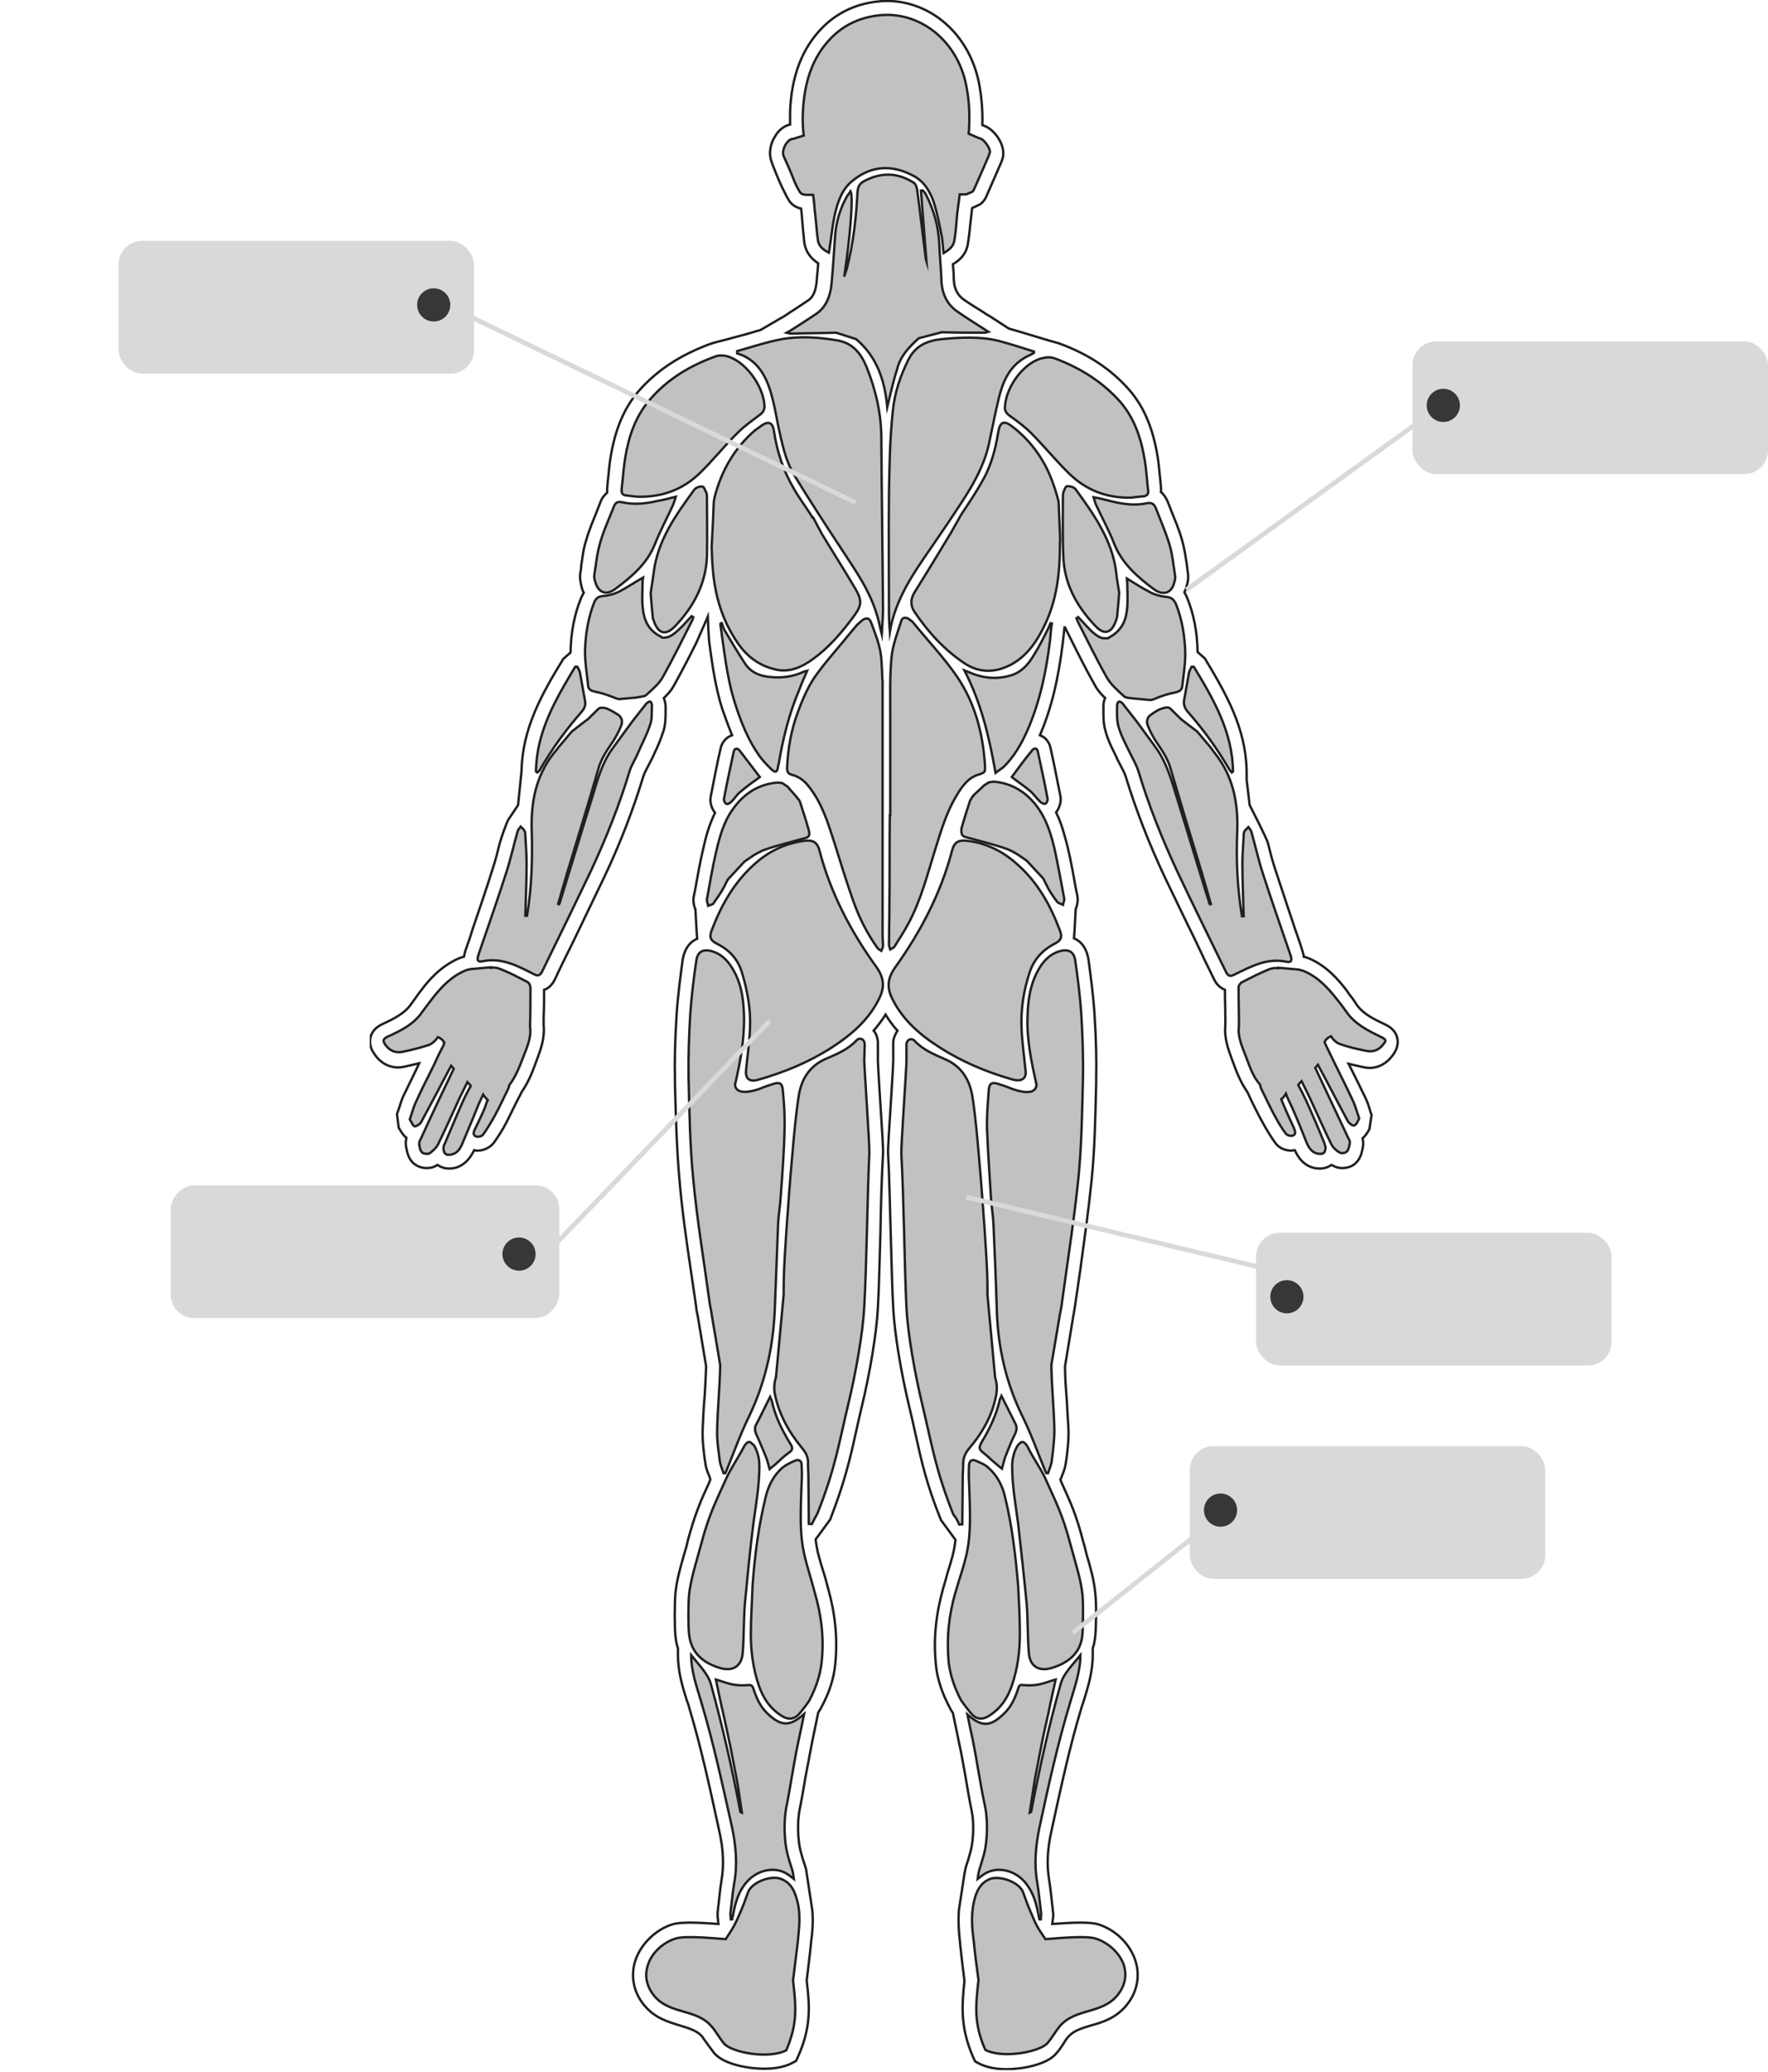 <svg width="373" height="437" viewBox="0 0 373 437" fill="none" xmlns="http://www.w3.org/2000/svg">
    <g clip-path="url(#clip0_13_197)">
        <path
            d="M212.463 436.416C210.125 436.416 208.146 436.028 206.617 435.253L205.718 434.769L205.268 433.799C202.57 427.5 202.93 423.139 203.469 417.808C203.199 415.482 202.84 412.768 202.57 410.055V409.958C202.3 407.729 202.12 405.403 202.3 402.883L203.379 395.808C203.379 395.614 203.469 395.42 203.469 395.226C203.559 394.839 203.649 394.354 203.739 393.87C203.919 393.288 204.099 392.804 204.279 392.222C204.459 391.544 204.638 390.962 204.818 390.284C205.358 388.152 205.538 384.372 204.998 381.949C204.459 379.332 204.099 377.103 203.739 374.971C203.289 372.548 202.93 370.222 202.3 367.411L201.041 361.306C200.771 360.821 200.501 360.53 200.411 360.24C198.702 357.041 197.713 354.037 197.443 351.032C196.903 345.702 197.443 340.469 198.972 335.041C199.332 333.781 199.692 332.618 199.961 331.552C200.771 329.032 201.311 327.191 201.58 324.768L198.522 320.601C195.464 313.041 194.385 308.098 193.126 302.38C192.766 300.733 192.406 299.085 191.957 297.244C190.068 289.49 188.719 281.155 188.449 275.922C188.179 271.173 188.089 265.455 187.909 259.931C187.729 254.213 187.639 248.301 187.37 243.455C187.28 242.583 187.549 238.803 188.089 230.274C188.269 227.464 188.449 224.265 188.449 223.781V220.679C188.449 220.389 188.449 220.001 188.449 219.71C188.539 218.838 188.899 218.063 189.348 217.384C188.359 216.318 187.549 215.155 186.83 213.992C186.11 215.155 185.211 216.318 184.312 217.384C184.851 217.966 185.121 218.838 185.211 219.71C185.211 220.098 185.211 220.389 185.211 220.679V223.781C185.211 224.168 185.391 227.367 185.571 230.177C186.11 238.706 186.38 242.486 186.29 243.358C186.02 248.204 185.841 254.116 185.751 259.834C185.571 265.358 185.481 271.076 185.211 275.825C184.941 281.059 183.592 289.393 181.703 297.147C181.253 298.988 180.894 300.636 180.534 302.283C179.275 308.001 178.106 312.847 175.137 320.504L172.079 324.671C172.349 327.094 172.889 328.839 173.698 331.455C174.058 332.521 174.328 333.587 174.688 334.944C176.217 340.372 176.756 345.605 176.217 350.936C175.947 353.94 174.958 357.041 173.249 360.143C173.159 360.433 172.889 360.724 172.619 361.209L171.36 367.314C170.82 370.125 170.37 372.451 169.921 374.874C169.561 377.006 169.201 379.235 168.662 381.852C168.212 384.178 168.302 387.958 168.841 390.187C169.021 390.865 169.201 391.447 169.381 392.125C169.561 392.707 169.741 393.191 169.921 393.773C170.101 394.257 170.101 394.645 170.191 395.13C170.191 395.323 170.281 395.517 170.281 395.711L171.36 402.786C171.63 405.306 171.36 407.729 171.09 409.861V409.958C170.82 412.671 170.46 415.385 170.191 417.711C170.82 423.139 171.18 427.403 168.392 433.702L167.942 434.672L167.043 435.156C165.514 435.932 163.535 436.319 161.196 436.319C158.048 436.319 152.742 435.447 150.673 433.024C150.134 432.346 149.684 431.667 149.234 431.086C148.784 430.504 148.425 429.923 148.065 429.438C146.986 428.275 145.367 427.79 143.478 427.209C140.959 426.434 138.171 425.658 135.923 422.945C133.584 420.134 132.955 416.548 134.124 413.253C135.383 409.764 138.621 406.76 142.129 405.79C142.938 405.597 144.107 405.5 145.726 405.5C147.705 405.5 149.954 405.694 151.573 405.79L151.483 405.112C151.483 405.015 151.483 404.918 151.483 404.918C151.393 404.53 151.393 403.949 151.393 403.368C151.483 402.883 151.483 402.301 151.573 401.817C151.752 400.169 151.932 398.425 152.202 396.68C152.742 393.579 152.652 390.187 151.752 386.213C149.864 377.588 147.975 368.671 145.367 360.046C145.277 359.561 145.097 359.173 144.917 358.689C144.017 355.878 143.028 352.583 143.028 349.094V347.64C142.668 346.671 142.578 345.702 142.488 344.927C142.309 342.988 142.309 338.53 142.488 336.107C142.758 333.297 143.568 330.486 144.377 327.676C144.647 326.803 144.917 325.931 145.097 324.962C146.626 319.341 147.795 316.627 149.504 312.944C149.594 312.653 149.774 312.363 149.864 312.072L149.774 311.684C149.684 311.49 149.594 311.2 149.504 311.006C149.234 310.327 148.874 309.455 148.784 308.389L148.694 307.905C148.425 305.772 148.155 303.64 148.245 301.411C148.335 299.279 148.425 297.244 148.605 295.208C148.784 292.882 148.874 290.653 148.964 288.424V288.133L147.255 277.86L147.165 277.376C146.986 276.697 146.896 275.922 146.806 275.147C146.446 272.724 146.086 270.204 145.726 267.781C144.827 261.772 143.928 255.473 143.388 249.27C142.758 242.389 142.578 235.411 142.399 228.724V227.851C142.309 223.781 142.399 219.323 142.758 213.798C143.028 209.825 143.568 205.851 144.017 202.459C144.377 200.23 145.457 198.679 147.075 198.001C146.986 197.129 146.716 191.798 146.716 191.798L146.626 191.604C146.446 191.12 146.176 190.248 146.356 189.085L146.626 187.825C147.165 184.82 147.705 181.719 148.425 178.714C148.964 176.292 149.684 173.772 150.853 171.446C150.134 170.477 149.684 169.217 149.954 167.957C150.673 164.274 151.303 160.979 152.022 157.877C152.292 156.521 153.281 155.454 154.451 155.067C153.641 153.128 153.012 151.287 152.382 149.543C150.943 144.987 150.313 140.432 149.684 135.877C149.504 134.811 149.324 130.062 149.324 130.062C149.324 130.062 147.435 134.424 146.896 135.587C145.457 138.494 143.838 141.595 142.219 144.503C141.679 145.569 140.869 146.441 140.06 147.217C140.24 147.798 140.42 148.38 140.42 148.961C140.42 149.252 140.42 149.639 140.42 150.027C140.42 151.287 140.42 152.741 139.97 154.195C139.43 155.842 138.801 157.393 138.081 158.847C137.901 159.331 137.632 159.816 137.452 160.203C137.182 160.688 136.912 161.269 136.642 161.754C136.282 162.432 135.923 163.111 135.743 163.692C133.584 170.767 130.796 178.036 127.468 185.014C125.31 189.472 123.151 194.027 120.992 198.486C119.643 201.199 118.294 203.913 117.035 206.627C116.405 207.886 115.506 208.565 114.786 208.759C114.786 210.697 114.786 212.635 114.696 214.477V216.221C114.966 218.935 114.067 221.358 113.347 223.296C113.257 223.587 113.077 223.975 112.987 224.265C112.268 226.301 111.368 228.433 110.019 230.371C109.929 230.565 109.839 230.759 109.75 230.953L109.03 232.309C108.31 233.763 107.591 235.217 106.871 236.671C105.972 238.415 105.073 239.772 104.173 241.032C103.274 242.195 101.835 242.68 100.755 242.68C100.486 242.68 100.216 242.68 100.036 242.583C98.867 245.006 97.158 246.362 94.999 246.459C94.909 246.459 94.819 246.459 94.729 246.459C93.65 246.459 92.84 246.072 92.301 245.684C92.211 245.684 92.211 245.781 92.121 245.781C91.581 246.169 90.862 246.362 90.052 246.362C89.513 246.362 88.163 246.265 87.084 245.199C86.005 244.133 85.825 242.583 85.645 241.71C85.555 241.032 85.645 240.45 85.735 239.966C84.925 239.384 84.206 237.931 84.116 237.834L83.756 235.023C83.846 234.635 84.026 234.248 84.116 233.957C84.386 233.085 84.656 232.213 85.016 231.34C86.005 229.305 86.994 227.27 87.984 225.235L88.433 224.265C87.624 224.459 85.465 224.944 85.465 224.944C85.016 225.041 84.476 225.138 84.026 225.138C82.047 225.138 80.249 224.168 79.079 222.424C78.719 221.939 77.73 220.583 78.18 218.741C78.63 216.997 80.069 216.318 80.608 216.027C83.127 214.864 85.465 213.701 86.814 211.666C87.354 210.891 87.894 210.212 88.343 209.534L88.793 208.953C90.502 206.627 93.02 203.816 96.708 202.168C97.158 201.975 97.517 201.878 97.877 201.781C97.967 201.393 98.057 201.005 98.147 200.618C98.687 199.067 99.226 197.613 99.676 196.063C101.115 191.798 102.644 187.437 103.993 183.076C104.533 181.428 104.983 179.684 105.432 177.842C105.702 176.776 106.961 173.287 107.231 172.899L109.3 169.798L110.019 162.723C110.199 153.807 114.067 146.732 118.834 138.979L120.363 137.622C120.453 133.357 121.172 129.578 122.611 126.089C122.791 125.701 122.971 125.313 123.151 125.023C122.971 124.635 122.791 124.247 122.701 123.763C122.521 122.987 122.251 121.921 122.431 120.855C122.521 120.371 122.611 119.886 122.611 119.401C122.881 117.657 123.061 115.719 123.691 113.877C124.32 111.648 125.22 109.613 126.029 107.578C126.209 106.996 126.479 106.512 126.659 105.93C127.018 104.961 127.558 104.379 128.098 103.895C128.098 103.604 128.098 103.313 128.098 103.023C128.188 102.344 128.188 101.666 128.278 101.084C128.457 99.534 128.547 97.983 128.817 96.432C129.807 90.423 131.695 86.062 134.663 82.573C138.531 78.115 143.478 74.917 149.684 72.591C150.403 72.3 152.472 71.815 152.472 71.815L154.631 71.234C155.62 70.943 156.519 70.749 157.509 70.459C158.498 70.168 159.487 69.877 160.477 69.586L164.794 67.066C164.974 66.969 165.154 66.873 165.334 66.776L166.773 65.806C168.032 65.031 169.291 64.159 170.46 63.384C171.18 62.899 171.989 62.027 172.259 59.701C172.349 58.344 172.529 56.987 172.619 55.533C171.45 54.758 169.921 53.401 169.651 50.881C169.561 49.912 169.471 49.04 169.381 48.071C169.291 47.005 169.201 45.938 169.111 44.873L169.021 44C168.122 43.806 167.133 43.322 166.503 42.353C165.873 41.383 165.424 40.317 164.974 39.445L164.884 39.251C164.164 37.701 163.535 36.15 162.905 34.502L162.815 34.212C162.186 32.661 162.366 30.626 163.445 28.881C164.254 27.427 165.424 26.555 166.683 26.264C166.683 25.392 166.683 24.52 166.683 23.648C166.953 16.088 169.201 10.176 173.518 5.815C176.487 2.811 180.264 0.969 184.581 0.388C185.391 0.291 186.2 0.194 187.01 0.194C196.454 0.194 204.459 7.269 206.527 17.445C207.067 20.256 207.337 23.163 207.247 26.361L207.427 26.458C209.675 27.137 211.744 30.141 211.654 32.37V32.855L211.564 33.242C211.474 33.533 211.384 33.921 211.204 34.309C210.215 36.538 209.225 38.864 208.236 41.093C208.056 41.577 207.607 42.547 206.707 43.128C206.167 43.419 205.628 43.612 205.268 43.806C205.178 43.806 205.088 43.903 205.088 43.903L204.908 45.551C204.818 46.326 204.728 47.102 204.638 47.877C204.548 49.04 204.369 50.3 204.189 51.463C203.829 53.789 202.21 55.049 201.041 55.727C201.131 56.793 201.221 57.859 201.221 58.925C201.311 60.961 202.03 62.318 203.469 63.287C204.728 64.159 205.988 64.934 207.247 65.71C207.786 66.097 208.416 66.485 208.956 66.776L212.823 69.296C214.172 69.683 215.521 70.071 216.781 70.459C217.5 70.652 218.31 70.943 219.029 71.137L221.278 71.815C221.278 71.815 222.717 72.203 223.346 72.397C229.552 74.626 234.499 77.921 238.367 82.379C241.335 85.868 243.224 90.23 244.213 96.238C244.483 97.789 244.573 99.34 244.753 100.89C244.843 101.569 245.022 103.507 244.932 103.798C245.472 104.186 245.922 104.864 246.372 105.833C246.551 106.415 246.821 106.899 247.001 107.481C247.811 109.516 248.71 111.551 249.34 113.78C249.879 115.622 250.149 117.463 250.419 119.305C250.509 119.789 250.509 120.274 250.599 120.758C250.779 121.824 250.599 122.89 250.329 123.666C250.239 124.15 250.059 124.538 249.879 124.926C250.059 125.216 250.239 125.604 250.419 125.992C251.858 129.481 252.578 133.261 252.667 137.525L254.196 138.882C258.873 146.635 262.831 153.71 263.011 162.626V164.468L263.64 169.798C263.64 169.798 267.238 176.776 267.508 177.842C267.958 179.684 268.407 181.428 268.947 183.076C270.386 187.437 271.825 191.798 273.264 196.063C273.804 197.613 274.344 199.067 274.793 200.618C274.883 201.005 275.063 201.393 275.063 201.781C275.423 201.878 275.783 201.975 276.232 202.168C280.01 203.816 282.438 206.723 284.147 208.953L284.597 209.631C285.137 210.309 285.676 210.988 286.126 211.763C287.565 213.895 289.903 214.961 292.332 216.124C292.872 216.415 294.311 217.094 294.76 218.838C295.21 220.583 294.221 222.036 293.861 222.521C292.602 224.265 290.893 225.235 288.914 225.235C288.464 225.235 287.925 225.138 287.475 225.041L287.025 224.944C286.216 224.75 285.406 224.556 284.507 224.362L285.047 225.428C286.036 227.367 287.025 229.402 288.015 231.437C288.464 232.309 288.734 233.182 289.004 234.054C289.094 234.442 289.184 234.732 289.364 235.12C289.364 235.12 288.914 238.028 288.914 238.124C288.644 238.609 288.195 239.481 287.475 240.063C287.565 240.547 287.655 241.129 287.565 241.71C287.385 242.68 287.205 244.133 286.126 245.199C285.137 246.265 283.697 246.362 283.158 246.362C282.438 246.362 281.719 246.169 281.089 245.781C280.999 245.781 280.999 245.684 280.909 245.684C280.37 246.072 279.56 246.459 278.481 246.459C278.391 246.459 278.301 246.459 278.211 246.459C275.962 246.362 274.254 245.006 273.174 242.583C272.904 242.583 272.725 242.68 272.455 242.68C271.375 242.68 269.936 242.292 269.037 241.032C268.138 239.772 267.238 238.318 266.339 236.671C265.529 235.217 264.81 233.763 264.09 232.309L263.461 230.953C263.371 230.759 263.281 230.565 263.191 230.371C261.842 228.433 260.942 226.301 260.223 224.265C260.133 223.975 259.953 223.587 259.863 223.296C259.143 221.358 258.244 218.935 258.514 216.221V214.574C258.514 212.635 258.424 210.697 258.424 208.759C257.704 208.468 256.805 207.886 256.175 206.627C254.826 203.913 253.477 201.102 252.218 198.389C250.059 194.027 247.901 189.472 245.742 185.014C242.414 177.939 239.626 170.767 237.467 163.692C237.287 163.111 236.928 162.432 236.568 161.754C236.298 161.269 236.028 160.688 235.758 160.203C235.578 159.719 235.309 159.234 235.129 158.847C234.409 157.393 233.69 155.939 233.24 154.195C232.79 152.741 232.79 151.287 232.79 150.027C232.79 149.639 232.79 149.349 232.79 148.961C232.79 148.38 232.88 147.798 233.15 147.217C232.341 146.441 231.531 145.569 230.991 144.503C229.283 141.498 227.754 138.494 226.314 135.587C225.775 134.52 224.606 132.194 224.606 132.098C224.606 132.098 224.336 134.617 224.246 135.393C223.256 143.534 221.727 149.639 219.389 155.067C220.468 155.454 221.368 156.424 221.637 157.78C222.357 160.979 222.987 164.274 223.706 167.86C223.976 169.023 223.526 170.38 222.807 171.349C223.976 173.675 224.606 176.195 225.235 178.618C225.955 181.622 226.494 184.723 227.034 187.728L227.304 188.988C227.484 190.054 227.214 191.023 227.034 191.508L226.944 191.701C226.944 191.701 226.674 197.129 226.584 197.904C228.203 198.582 229.283 200.133 229.642 202.362C230.092 205.754 230.632 209.728 230.901 213.701C231.261 219.226 231.351 223.684 231.261 227.754V228.627C231.081 235.411 230.991 242.389 230.272 249.173C229.642 255.376 228.743 261.578 227.933 267.684C227.574 270.107 227.214 272.627 226.854 275.05C226.764 275.825 226.584 276.6 226.494 277.279L226.404 277.763L224.696 288.133V288.424C224.696 290.653 224.875 292.882 225.055 295.208C225.145 297.244 225.325 299.376 225.415 301.411C225.505 303.64 225.235 305.772 224.965 307.905L224.875 308.389C224.785 309.358 224.426 310.327 224.156 311.006C224.066 311.2 223.976 311.49 223.886 311.684L223.706 312.072C223.796 312.363 223.976 312.653 224.066 312.944C225.775 316.724 227.034 319.341 228.473 324.962C228.743 325.834 229.013 326.803 229.193 327.676C230.002 330.389 230.812 333.2 231.081 336.107C231.351 338.433 231.261 342.988 231.081 344.927C230.991 345.702 230.902 346.671 230.542 347.64V349.094C230.542 352.583 229.552 355.781 228.653 358.689C228.473 359.173 228.383 359.561 228.203 360.046C225.595 368.574 223.706 377.588 221.817 386.213C220.918 390.187 220.828 393.579 221.368 396.68C221.637 398.425 221.817 400.169 221.997 401.817C222.087 402.301 222.087 402.883 222.177 403.368C222.267 404.046 222.177 404.627 222.087 404.918C222.087 405.015 222.087 405.112 222.087 405.112L221.997 405.79C223.616 405.694 225.865 405.5 227.843 405.5C229.462 405.5 230.542 405.597 231.441 405.79C234.949 406.76 238.187 409.667 239.446 413.253C240.615 416.548 239.986 420.134 237.647 422.945C235.399 425.658 232.61 426.531 230.092 427.209C228.203 427.79 226.584 428.275 225.505 429.438C225.145 429.826 224.695 430.407 224.336 431.086C223.886 431.764 223.436 432.443 222.897 433.024C221.008 435.447 215.611 436.416 212.463 436.416Z"
            fill="white" stroke="#231F20" stroke-width="0.5" stroke-miterlimit="10" />
        <path
            d="M131.965 104.476C133.045 104.573 134.124 104.767 134.664 104.767C139.97 104.864 144.198 103.119 147.705 99.727C150.494 97.013 152.922 93.912 155.71 91.198C157.149 89.745 158.768 88.678 160.387 87.418C161.017 86.934 161.287 86.449 161.287 85.577C161.017 81.216 157.149 76.079 153.282 75.11C152.562 74.916 151.573 74.916 150.853 75.207C145.547 77.145 140.78 79.956 137.002 84.414C134.034 87.903 132.595 92.168 131.876 96.723C131.516 98.855 131.426 100.987 131.156 103.119C131.066 103.991 131.336 104.379 131.965 104.476Z"
            fill="#C1C1C1" stroke="#231F20" stroke-width="0.5" stroke-miterlimit="10" />
        <path
            d="M167.492 37.991C167.852 38.864 168.302 39.833 168.841 40.608C169.111 40.996 169.741 41.093 170.101 41.093H171.54C171.72 42.256 171.81 43.322 171.899 44.485C172.169 46.52 172.259 48.458 172.529 50.494C172.709 51.947 173.608 52.626 174.868 53.304C174.958 52.82 175.047 52.432 175.047 52.141C175.407 50.009 175.587 47.78 176.037 45.648C176.666 42.74 177.566 39.93 179.904 38.088C183.862 34.89 188.179 34.696 192.586 37.022C194.925 38.185 196.184 40.317 196.993 42.643C197.713 44.873 198.163 47.199 198.612 49.525C198.882 50.688 198.882 51.947 199.062 53.401C200.141 52.723 201.041 52.141 201.311 50.881C201.67 48.943 201.76 47.005 201.94 45.066C202.12 43.709 202.3 42.353 202.48 40.996H203.829C204.279 40.802 204.818 40.608 205.178 40.414C205.358 40.317 205.448 39.93 205.628 39.639C206.617 37.41 207.606 35.181 208.596 32.855C208.686 32.564 208.776 32.273 208.866 32.079C208.866 31.11 207.427 29.172 206.617 29.172L204.369 28.203C204.638 24.811 204.548 21.419 203.829 17.93C201.94 8.432 193.755 2.035 184.941 3.295C181.343 3.78 178.105 5.234 175.407 7.947C171.18 12.211 169.651 17.736 169.381 23.745C169.291 25.392 169.381 26.943 169.561 28.59L167.402 29.269C166.053 29.269 164.794 31.692 165.334 32.952C166.143 34.696 166.863 36.344 167.492 37.991Z"
            fill="#C1C1C1" stroke="#231F20" stroke-width="0.5" stroke-miterlimit="10" />
        <path
            d="M212.014 85.771C211.924 86.547 212.283 87.128 212.913 87.613C214.532 88.776 216.151 89.939 217.59 91.392C220.288 94.106 222.807 97.207 225.595 99.921C229.103 103.313 233.33 105.058 238.636 104.961C239.176 104.864 240.255 104.767 241.335 104.67C241.964 104.573 242.324 104.186 242.234 103.507C241.964 101.375 241.874 99.146 241.515 97.111C240.795 92.555 239.356 88.291 236.388 84.802C232.52 80.441 227.754 77.533 222.537 75.595C221.817 75.304 220.918 75.304 220.108 75.498C216.151 76.273 212.283 81.41 212.014 85.771Z"
            fill="#C1C1C1" stroke="#231F20" stroke-width="0.5" stroke-miterlimit="10" />
        <path
            d="M166.322 166.115C166.233 165.921 166.053 165.824 165.873 165.727C165.603 165.534 165.423 165.437 165.153 165.243C164.883 165.049 164.614 165.146 164.074 165.049C160.206 165.34 156.968 167.278 154.54 170.767C152.741 173.287 151.842 176.388 151.122 179.49C150.313 182.882 149.773 186.274 149.144 189.666C149.054 190.054 149.323 190.538 149.413 191.023C149.863 190.829 150.403 190.829 150.583 190.441C151.392 189.278 152.292 188.018 152.921 186.758C153.101 186.274 153.371 185.886 153.551 185.498L157.058 181.719L159.037 180.362C159.757 179.974 160.386 179.587 161.106 179.296C163.804 178.327 166.682 177.648 169.47 176.873C170.64 176.582 170.91 176.388 170.64 175.128C170.1 173.19 169.47 171.252 168.841 169.313C168.661 168.732 168.391 168.441 168.121 168.247V168.15L166.322 166.115Z"
            fill="#C1C1C1" stroke="#231F20" stroke-width="0.5" stroke-miterlimit="10" />
        <path
            d="M198.703 71.525C195.825 71.816 193.216 72.785 191.687 75.789C189.978 79.181 188.719 82.864 188.359 86.741C187.73 92.556 187.64 98.371 187.55 104.186C187.46 112.521 187.55 120.952 187.55 129.287C187.55 130.644 187.64 132.001 187.73 133.261C188.899 126.38 192.677 120.952 196.364 115.622C198.703 112.23 200.951 108.935 203.2 105.446C205.538 101.86 207.607 98.08 208.596 93.816C209.316 90.52 209.945 87.128 210.755 83.833C211.564 80.538 212.914 77.534 215.792 75.692C216.511 75.208 217.321 74.917 218.13 74.432C218.13 74.335 218.13 74.239 218.13 74.142C215.702 73.366 213.273 72.591 210.755 71.912C206.887 70.943 202.84 71.137 198.703 71.525Z"
            fill="#C1C1C1" stroke="#231F20" stroke-width="0.5" stroke-miterlimit="10" />
        <path
            d="M234.499 105.736C233.329 105.446 232.25 105.155 230.721 104.864C230.991 105.736 231.081 106.221 231.351 106.705C232.61 109.419 234.049 112.036 235.128 114.846C236.747 118.82 239.895 121.631 243.403 124.247C245.382 125.701 247.18 125.12 247.72 122.891C247.9 122.406 247.99 121.824 247.9 121.34C247.54 119.111 247.36 116.979 246.731 114.846C245.921 112.23 244.842 109.71 243.853 107.19C243.583 106.512 243.133 105.93 242.054 106.124C239.445 106.705 236.927 106.318 234.499 105.736Z"
            fill="#C1C1C1" stroke="#231F20" stroke-width="0.5" stroke-miterlimit="10" />
        <path
            d="M156.969 214.38C156.879 210.794 156.429 207.208 154.361 204.01C153.461 202.556 152.202 201.296 150.493 200.715C148.425 200.036 147.165 200.618 146.896 202.653C146.356 206.336 145.906 210.019 145.636 213.701C145.367 218.257 145.187 222.909 145.277 227.561C145.457 234.635 145.546 241.71 146.266 248.785C147.076 257.411 148.515 265.94 149.684 274.565C149.774 275.437 150.044 276.31 150.134 277.182L151.932 287.843C151.932 288.037 151.932 288.23 151.932 288.424C151.842 292.786 151.393 297.147 151.303 301.508C151.213 303.64 151.573 305.869 151.842 308.001C151.932 308.971 152.382 309.843 152.652 310.715C152.742 310.715 152.922 310.715 153.012 310.715C153.102 310.521 153.192 310.327 153.281 310.134C154.811 306.354 156.16 302.574 157.958 298.891C161.376 291.816 163.085 284.354 163.445 276.503C163.715 270.301 163.895 264.195 164.164 257.992C164.254 256.151 164.614 254.213 164.704 252.371C165.064 247.622 165.424 242.873 165.514 238.124C165.604 235.411 165.424 232.697 165.154 229.983C165.064 228.53 164.524 228.142 163.085 228.627C162.186 228.917 161.286 229.208 160.387 229.596C158.858 230.177 155.17 231.146 155.08 228.724C156.16 224.072 157.059 219.323 156.969 214.38Z"
            fill="#C1C1C1" stroke="#231F20" stroke-width="0.5" stroke-miterlimit="10" />
        <path
            d="M158.049 304.125C157.689 304.125 157.239 304.61 156.97 305.094C155.89 307.226 154.271 309.552 153.282 311.684C150.943 316.918 149.594 319.341 147.885 325.834C146.896 329.517 145.727 333.006 145.367 336.398C145.187 338.53 145.187 342.892 145.367 344.539C145.727 348.61 148.335 350.742 151.933 351.808C154.631 352.583 156.52 351.42 156.7 348.513C156.97 345.121 156.88 341.632 157.149 338.24C157.689 332.618 158.229 326.9 158.948 321.279C159.488 317.306 160.208 313.332 160.208 309.165C160.208 307.614 159.848 306.257 159.128 304.9C158.858 304.706 158.409 304.125 158.049 304.125Z"
            fill="#C1C1C1" stroke="#231F20" stroke-width="0.5" stroke-miterlimit="10" />
        <path
            d="M149.145 104.961C149.145 104.67 149.145 104.282 149.055 103.992C148.785 103.507 148.515 102.635 148.245 102.635C147.616 102.538 146.806 102.829 146.446 103.313C142.579 108.644 138.711 113.974 137.902 120.855C137.722 122.115 137.542 123.278 137.272 125.119C137.362 126.476 137.542 128.318 137.722 130.256C137.722 130.45 137.812 130.644 137.902 130.838C138.801 133.648 140.42 134.23 142.489 132.001C146.356 127.93 148.875 123.181 149.145 117.463C149.235 113.199 149.145 109.031 149.145 104.961Z"
            fill="#C1C1C1" stroke="#231F20" stroke-width="0.5" stroke-miterlimit="10" />
        <path
            d="M162.366 309.843C162.816 309.456 163.176 309.165 163.445 308.971C164.345 308.196 165.244 307.226 166.234 306.548C167.223 305.87 167.403 305.482 166.683 304.416C164.974 301.605 163.535 298.698 162.816 295.403C162.816 295.209 162.636 295.112 162.456 294.627C161.377 296.759 160.477 298.698 159.488 300.539C159.128 301.314 159.308 301.993 159.668 302.768C160.387 304.319 161.017 305.87 161.647 307.42C161.916 308.099 162.096 308.874 162.366 309.843Z"
            fill="#C1C1C1" stroke="#231F20" stroke-width="0.5" stroke-miterlimit="10" />
        <path
            d="M250.509 150.028C253.837 153.807 256.805 157.878 259.323 162.239C259.503 162.53 259.683 162.724 259.863 162.917C259.953 162.821 260.043 162.821 260.133 162.724C260.043 154.389 255.996 147.411 251.858 140.627C251.678 140.627 251.588 140.627 251.409 140.627C251.229 141.014 250.959 141.402 250.869 141.79C250.509 143.825 250.149 145.86 249.79 147.798C249.7 148.671 249.97 149.349 250.509 150.028Z"
            fill="#C1C1C1" stroke="#231F20" stroke-width="0.5" stroke-miterlimit="10" />
        <path
            d="M216.6 338.24C216.87 341.632 216.78 345.121 217.05 348.513C217.23 351.42 219.118 352.583 221.817 351.808C225.414 350.742 228.113 348.61 228.382 344.539C228.472 342.892 228.562 338.53 228.382 336.398C228.023 333.006 226.853 329.517 225.864 325.834C224.155 319.341 222.806 316.918 220.468 311.684C219.478 309.552 217.769 307.226 216.78 305.094C216.6 304.706 216.06 304.125 215.701 304.125C215.341 304.125 214.891 304.61 214.621 304.997C213.902 306.257 213.542 307.711 213.542 309.262C213.542 313.332 214.262 317.306 214.801 321.376C215.431 326.997 216.06 332.618 216.6 338.24Z"
            fill="#C1C1C1" stroke="#231F20" stroke-width="0.5" stroke-miterlimit="10" />
        <path
            d="M217.591 158.459C216.152 160.204 214.802 162.045 213.453 163.886C214.802 164.953 216.152 165.825 217.411 166.891C218.13 167.569 218.76 168.442 219.479 169.12C219.749 169.411 220.289 169.605 220.559 169.508C220.829 169.411 221.098 168.732 221.008 168.442C220.379 165.049 219.659 161.754 218.94 158.459C218.76 157.684 218.13 157.684 217.591 158.459Z"
            fill="#C1C1C1" stroke="#231F20" stroke-width="0.5" stroke-miterlimit="10" />
        <path
            d="M221.908 131.516C221.818 131.516 221.728 131.419 221.638 131.419C221.458 131.807 221.368 132.098 221.188 132.485C220.199 134.424 219.21 136.459 218.04 138.3C216.871 140.239 215.342 141.886 213.184 142.468C210.215 143.34 207.337 143.049 204.459 141.789C204.189 141.692 203.92 141.595 203.47 141.402C206.978 148.186 208.686 155.358 210.036 163.014C210.755 162.432 211.295 162.142 211.744 161.754C213.903 159.622 215.432 157.005 216.691 154.195C219.39 148.089 220.739 141.595 221.548 134.908C221.638 133.842 221.728 132.679 221.908 131.516Z"
            fill="#C1C1C1" stroke="#231F20" stroke-width="0.5" stroke-miterlimit="10" />
        <path
            d="M246.101 125.895C245.022 125.798 243.853 125.507 242.863 125.022C241.154 124.15 239.625 123.181 237.736 122.018C237.736 122.502 237.826 122.696 237.826 122.987C237.826 124.925 238.006 126.864 237.736 128.802C237.467 131.128 236.477 133.163 233.869 134.52L233.779 134.617C233.599 134.617 233.329 134.617 232.79 134.617C231.71 134.52 230.361 133.26 229.552 132.388C229.372 132.194 229.192 132 229.012 131.806C228.472 131.225 227.933 130.643 227.483 130.159C227.393 130.256 227.303 130.256 227.123 130.353C227.213 130.547 227.213 130.74 227.303 130.934C229.372 135.005 231.351 139.075 233.599 143.049C234.409 144.406 235.848 145.666 237.107 146.829C237.467 147.216 238.456 147.216 239.086 147.313L242.323 147.604C242.683 147.701 243.133 147.604 243.583 147.41C244.932 146.829 246.371 146.344 247.9 146.053C248.889 145.859 249.339 145.472 249.429 144.696C249.699 142.37 250.059 140.141 250.059 137.815C249.969 134.229 249.429 130.74 248.08 127.348C247.63 126.476 247.18 125.991 246.101 125.895Z"
            fill="#C1C1C1" stroke="#231F20" stroke-width="0.5" stroke-miterlimit="10" />
        <path
            d="M213.363 229.596C212.464 229.208 211.565 228.917 210.665 228.627C209.226 228.142 208.686 228.53 208.596 229.983C208.417 232.697 208.147 235.411 208.237 238.124C208.417 242.873 208.776 247.622 209.046 252.371C209.136 254.213 209.496 256.151 209.586 257.992C209.856 264.098 210.125 270.301 210.305 276.503C210.575 284.354 212.284 291.816 215.792 298.891C217.591 302.574 218.94 306.354 220.469 310.134C220.559 310.327 220.649 310.521 220.739 310.715C220.829 310.715 221.008 310.715 221.098 310.715C221.368 309.843 221.818 308.971 221.908 308.001C222.178 305.869 222.448 303.64 222.448 301.508C222.358 297.147 221.908 292.786 221.818 288.424C221.818 288.23 221.818 288.037 221.818 287.843L223.617 277.182C223.797 276.31 223.977 275.437 224.066 274.565C225.236 266.036 226.585 257.411 227.484 248.785C228.204 241.71 228.294 234.635 228.474 227.561C228.564 222.909 228.384 218.353 228.114 213.701C227.844 210.019 227.394 206.336 226.855 202.653C226.585 200.618 225.326 200.036 223.257 200.715C221.548 201.296 220.289 202.556 219.39 204.01C217.411 207.208 216.871 210.697 216.781 214.38C216.601 219.226 217.591 223.975 218.67 228.724C218.58 231.243 214.892 230.177 213.363 229.596Z"
            fill="#C1C1C1" stroke="#231F20" stroke-width="0.5" stroke-miterlimit="10" />
        <path
            d="M187.639 191.023C187.639 193.737 187.549 196.547 187.549 199.261C187.549 199.552 187.729 199.939 187.819 200.23C188.088 200.036 188.538 199.939 188.718 199.649C189.707 198.001 190.787 196.45 191.686 194.706C194.384 189.666 195.733 184.142 197.442 178.715C198.612 174.935 199.781 171.155 201.76 167.86C202.929 165.922 204.188 164.08 206.347 163.402C207.876 162.917 207.876 162.917 207.786 161.173C207.336 154.485 205.627 148.186 201.939 142.759C199.151 138.688 195.733 135.102 192.586 131.225C192.316 130.935 191.956 130.741 191.596 130.45C190.967 130.159 190.337 130.256 190.157 130.935C189.348 133.455 188.358 135.974 188.088 138.591C187.729 142.371 187.819 146.248 187.819 150.124C187.819 157.393 187.819 164.662 187.819 171.93H187.729C187.639 178.424 187.729 184.723 187.639 191.023Z"
            fill="#C1C1C1" stroke="#231F20" stroke-width="0.5" stroke-miterlimit="10" />
        <path
            d="M154.271 169.119C154.991 168.441 155.53 167.472 156.34 166.89C157.599 165.824 158.948 164.855 160.297 163.886C158.948 162.141 157.599 160.3 156.16 158.459C155.62 157.683 154.991 157.78 154.811 158.459C154.091 161.754 153.372 165.146 152.742 168.441C152.652 168.732 152.922 169.41 153.192 169.507C153.462 169.701 154.001 169.41 154.271 169.119Z"
            fill="#C1C1C1" stroke="#231F20" stroke-width="0.5" stroke-miterlimit="10" />
        <path
            d="M235.489 130.741C235.578 130.547 235.578 130.353 235.668 130.159C235.848 128.221 236.028 126.379 236.118 125.023C235.848 123.181 235.578 121.921 235.489 120.758C234.679 113.974 230.812 108.547 226.944 103.216C226.584 102.732 225.775 102.538 225.145 102.538C224.785 102.538 224.516 103.41 224.336 103.895C224.246 104.186 224.246 104.476 224.246 104.864C224.246 109.031 224.156 113.199 224.336 117.366C224.516 123.084 227.124 127.833 230.991 131.904C232.97 134.133 234.589 133.551 235.489 130.741Z"
            fill="#C1C1C1" stroke="#231F20" stroke-width="0.5" stroke-miterlimit="10" />
        <path
            d="M207.517 306.451C208.506 307.227 209.316 308.099 210.305 308.874C210.575 309.165 210.935 309.359 211.385 309.746C211.654 308.777 211.834 308.002 212.104 307.226C212.734 305.676 213.273 304.125 214.083 302.575C214.443 301.799 214.622 301.121 214.263 300.345C213.273 298.407 212.374 296.566 211.295 294.433C211.115 294.918 210.935 295.015 210.935 295.209C210.215 298.407 208.776 301.411 207.067 304.222C206.438 305.385 206.618 305.773 207.517 306.451Z"
            fill="#C1C1C1" stroke="#231F20" stroke-width="0.5" stroke-miterlimit="10" />
        <path
            d="M204.189 176.679C206.977 177.455 209.855 178.133 212.553 179.102C213.273 179.393 213.992 179.781 214.622 180.168L216.601 181.525L220.108 185.305C220.288 185.693 220.558 186.177 220.738 186.565C221.368 187.922 222.177 189.085 223.077 190.248C223.346 190.538 223.886 190.635 224.246 190.829C224.336 190.345 224.606 189.957 224.516 189.472C223.886 186.08 223.256 182.688 222.537 179.296C221.817 176.195 220.918 173.19 219.119 170.573C216.691 167.084 213.453 165.146 209.585 164.855C209.136 164.952 208.776 164.952 208.506 165.049C208.326 165.243 208.056 165.34 207.786 165.534C207.607 165.631 207.427 165.825 207.337 165.921L205.358 167.763V167.86C205.088 168.054 204.908 168.441 204.638 168.926C204.009 170.864 203.379 172.803 202.84 174.741C202.75 176.195 203.019 176.388 204.189 176.679Z"
            fill="#C1C1C1" stroke="#231F20" stroke-width="0.5" stroke-miterlimit="10" />
        <path
            d="M223.526 110.291L223.346 106.027C223.346 105.736 223.256 105.445 223.166 105.155C222.897 104.186 222.627 103.216 222.267 102.247C220.558 97.207 217.59 93.04 213.543 89.939C211.744 88.582 210.934 88.97 210.575 91.296C210.035 94.688 209.136 97.983 207.517 100.987C206.077 103.604 204.459 106.027 202.84 108.45L200.591 112.423C198.073 116.591 195.554 120.758 192.946 124.926C192.047 126.379 192.047 127.833 193.036 129.19C195.914 133.454 199.332 137.137 203.559 139.948C206.707 141.983 209.945 141.886 213.183 140.239C216.691 138.397 218.849 135.199 220.558 131.516C222.897 126.476 223.616 121.146 223.616 114.749C223.706 113.78 223.616 112.036 223.526 110.291Z"
            fill="#C1C1C1" stroke="#231F20" stroke-width="0.5" stroke-miterlimit="10" />
        <path
            d="M202.391 321.57C202.57 321.57 202.84 321.473 203.02 321.473L203.11 311.587C203.11 310.618 203.2 309.746 203.2 308.777C203.2 307.42 203.65 306.451 204.549 305.385C207.427 301.993 209.496 298.213 210.216 293.948C210.395 292.785 210.305 291.622 209.946 290.556L208.327 273.111C208.327 272.724 208.327 272.336 208.327 271.948C208.327 267.587 207.967 263.226 207.697 258.865C207.337 253.922 206.978 248.882 206.528 243.939C206.168 239.772 205.808 235.605 205.179 231.437C204.639 227.851 202.93 224.847 199.153 223.296C196.904 222.327 194.656 221.358 192.947 219.516C192.317 218.838 191.328 219.226 191.238 220.195C191.238 220.389 191.238 220.486 191.238 220.679V223.878C191.238 225.234 190.068 242.001 190.158 243.358C190.698 253.05 190.788 266.23 191.238 275.825C191.508 281.155 192.947 289.49 194.656 296.565C196.634 304.803 197.354 309.94 201.131 319.438C201.671 320.019 202.031 320.794 202.391 321.57Z"
            fill="#C1C1C1" stroke="#231F20" stroke-width="0.5" stroke-miterlimit="10" />
        <path
            d="M193.845 71.331L198.702 70.071C201.76 70.168 204.728 70.168 207.786 70.168C207.966 70.168 208.056 70.071 208.506 69.974C208.056 69.683 207.786 69.489 207.607 69.392C205.808 68.229 203.919 67.066 202.12 65.806C199.782 64.256 198.702 61.93 198.612 59.022C198.522 56.502 198.253 53.983 198.163 51.463C197.983 47.683 196.993 44.194 195.284 40.899C195.105 40.608 194.925 40.414 194.655 40.123C194.565 40.123 194.385 40.221 194.295 40.221C194.655 45.163 195.105 50.203 195.464 55.146C195.374 54.855 195.284 54.564 195.284 54.273C194.655 49.525 194.115 44.679 193.486 39.93C193.396 39.445 193.126 38.67 192.676 38.476C189.258 36.344 185.841 36.344 182.333 38.185C181.253 38.767 180.984 39.445 180.894 40.705C180.624 46.132 179.994 51.463 178.645 56.696C178.465 57.278 178.285 57.762 178.106 58.344C179.275 50.688 180.084 41.577 179.455 40.317C179.185 40.705 178.915 41.093 178.645 41.48C177.296 43.903 176.487 46.52 176.217 49.331C175.947 52.916 175.767 56.502 175.407 60.088C175.137 62.511 174.328 64.644 172.349 66.097C170.64 67.26 168.841 68.423 167.133 69.489C166.863 69.683 166.503 69.877 165.963 70.168C166.413 70.265 166.593 70.362 166.773 70.362C170.011 70.265 173.159 70.265 176.397 70.168L180.624 71.525C184.941 75.207 186.65 80.053 187.19 85.868C187.909 82.961 188.449 80.344 189.258 77.921C189.888 75.207 191.687 73.269 193.845 71.331Z"
            fill="#C1C1C1" stroke="#231F20" stroke-width="0.5" stroke-miterlimit="10" />
        <path
            d="M198.342 220.97C203.019 223.974 208.146 226.107 213.542 227.657C215.611 228.239 216.69 227.463 216.33 225.525C216.061 222.618 215.611 219.71 215.521 216.803C215.341 212.829 215.971 208.855 217.23 205.076C218.039 202.556 219.748 200.521 222.267 199.164C223.886 198.388 224.155 197.71 223.616 196.256C221.637 191.023 219.029 186.177 214.622 182.3C211.743 179.683 208.236 177.842 204.188 177.357C202.21 177.067 201.31 177.648 200.86 179.393C198.522 188.309 194.295 196.45 188.808 204.106C187.189 206.432 187.099 208.371 188.269 210.697C190.427 215.058 194.025 218.256 198.342 220.97Z"
            fill="#C1C1C1" stroke="#231F20" stroke-width="0.5" stroke-miterlimit="10" />
        <path
            d="M186.2 143.631C186.11 143.631 186.11 139.463 185.751 137.525C185.391 135.49 184.581 133.454 183.862 131.516C183.502 130.353 182.872 130.159 181.883 130.838C181.523 131.128 181.164 131.516 180.804 131.807C179.455 133.357 178.195 135.005 176.846 136.556C175.407 138.3 173.968 139.948 172.619 141.789C170.73 144.212 169.471 147.12 168.392 150.027C166.953 153.807 166.233 157.78 166.053 161.948C166.053 162.82 166.323 163.208 167.043 163.402C168.572 163.789 169.741 164.662 170.73 166.018C173.429 169.41 174.688 173.578 176.037 177.745C177.296 181.816 178.555 185.886 179.994 189.957C181.253 193.543 182.962 196.935 185.121 199.939C185.301 200.23 185.661 200.327 185.93 200.521C186.02 200.23 186.29 199.842 186.29 199.552C186.29 198.776 186.2 198.001 186.2 197.226C186.2 179.296 186.2 161.463 186.2 143.631Z"
            fill="#C1C1C1" stroke="#231F20" stroke-width="0.5" stroke-miterlimit="10" />
        <path
            d="M182.873 77.533C181.704 74.626 179.995 72.397 176.757 71.815C172.799 71.137 168.842 70.846 164.974 71.525C161.826 72.106 158.678 73.172 155.53 74.044C155.53 74.238 155.53 74.335 155.53 74.529C160.207 75.983 162.006 79.956 163.086 84.511C163.535 86.256 163.805 88 164.165 89.745C164.974 93.428 165.694 97.207 167.673 100.406C170.821 105.542 174.148 110.679 177.476 115.719C180.444 120.274 183.592 124.635 185.121 130.062C185.481 131.225 185.661 132.388 186.021 133.745C186.111 131.904 186.291 130.256 186.291 128.705C186.201 116.591 186.021 104.573 185.931 92.459C185.931 87.225 184.762 82.282 182.873 77.533Z"
            fill="#C1C1C1" stroke="#231F20" stroke-width="0.5" stroke-miterlimit="10" />
        <path
            d="M230.901 408.795C228.563 408.213 222.087 408.892 220.558 408.989C218.849 406.469 218.759 406.372 217.32 402.98C216.781 401.72 216.331 400.46 215.881 399.2C215.162 396.971 210.934 395.517 208.866 396.293C206.707 397.165 205.898 399.103 205.448 401.235C204.818 404.046 205.088 406.857 205.448 409.57C205.718 412.284 206.077 414.998 206.437 417.614C205.808 423.139 205.448 426.821 207.876 432.346C211.654 434.284 219.479 432.733 221.008 430.892C221.997 429.729 222.717 428.372 223.706 427.209C227.034 423.526 232.52 424.786 235.758 420.813C237.557 418.583 237.737 416.257 237.018 414.222C236.028 411.605 233.42 409.473 230.901 408.795Z"
            fill="#C1C1C1" stroke="#231F20" stroke-width="0.5" stroke-miterlimit="10" />
        <path
            d="M271.465 202.847C272.455 203.041 272.635 202.556 272.275 201.49C270.296 195.675 268.227 189.86 266.339 183.948C265.439 181.137 264.81 178.23 264 175.419C263.91 175.032 263.64 174.838 263.371 174.45C263.101 174.741 262.741 175.032 262.561 175.322C262.381 175.613 262.381 176.001 262.381 176.292C262.291 178.23 262.111 180.168 262.111 182.107C262.111 185.789 262.291 189.472 262.381 193.252C262.291 193.252 262.111 193.252 262.021 193.252C261.032 187.243 260.762 181.234 261.032 175.225C261.212 169.217 260.133 163.789 256.445 159.04C256.175 158.75 255.995 158.459 255.726 158.071C255.636 157.877 255.456 157.78 255.366 157.587L252.578 154.291C251.318 153.322 250.239 152.547 249.16 151.675L247.001 149.543C246.911 149.446 246.821 149.349 246.731 149.349C246.461 149.155 246.012 149.155 245.472 149.349C244.573 149.543 243.673 150.124 242.864 150.706C241.964 151.287 241.784 152.256 242.234 153.225C242.684 154.291 243.224 155.358 243.853 156.327C245.022 158.071 246.282 159.816 246.911 161.948C249.07 169.314 251.318 176.776 253.567 184.142C254.196 186.274 254.826 188.503 255.456 190.635C255.366 190.635 255.366 190.635 255.276 190.732C255.186 190.635 255.096 190.538 255.096 190.344C252.757 182.882 250.509 175.322 248.17 167.86C247.091 164.371 246.102 160.785 243.853 157.684C242.504 155.842 241.155 154.001 239.806 152.159C238.816 150.899 237.827 149.639 236.838 148.38C236.658 148.186 236.298 147.895 236.028 147.992C235.848 148.089 235.668 148.476 235.668 148.767C235.668 150.221 235.578 151.772 235.938 153.128C236.478 155.067 237.467 156.908 238.367 158.75C238.996 160.01 239.716 161.269 240.166 162.626C242.324 169.798 245.112 176.776 248.26 183.56C251.678 190.829 255.186 197.904 258.694 205.076C259.143 205.948 259.683 205.948 260.402 205.56C264 203.816 267.328 201.975 271.465 202.847Z"
            fill="#C1C1C1" stroke="#231F20" stroke-width="0.5" stroke-miterlimit="10" />
        <path
            d="M291.433 218.741C288.645 217.384 285.857 216.027 284.058 213.411C283.428 212.538 282.799 211.666 282.079 210.794C280.19 208.371 278.122 206.142 275.244 204.882C274.794 204.688 274.344 204.591 273.984 204.494L269.667 204.107C269.667 204.107 269.667 204.107 269.667 204.204C268.948 204.107 268.318 204.204 267.598 204.494C265.71 205.27 263.821 206.239 261.932 207.208C261.662 207.402 261.302 207.886 261.302 208.274C261.302 210.988 261.392 213.604 261.392 216.318C261.033 218.644 262.112 220.873 262.921 223.005C263.731 225.234 264.45 227.173 265.8 228.723C265.89 229.014 265.979 229.208 265.979 229.402C266.879 231.243 267.778 233.182 268.768 235.023C269.487 236.38 270.297 237.834 271.286 239.094C271.556 239.481 272.365 239.675 272.815 239.481C273.535 239.191 273.175 238.512 272.995 237.931C272.185 236.186 271.376 234.442 270.656 232.697C270.567 232.406 270.387 232.116 270.297 231.825C270.656 231.631 270.926 231.243 271.286 230.662C271.646 231.631 272.096 232.503 272.545 233.472C273.625 235.895 274.614 238.318 275.603 240.838C276.143 242.195 276.862 243.261 278.391 243.358C279.291 243.455 279.651 242.97 279.651 241.904C279.561 241.71 279.471 241.323 279.381 241.032C278.212 238.124 276.952 235.217 275.693 232.406C275.154 231.243 274.524 229.983 273.894 228.82C274.074 228.53 274.344 228.336 274.614 228.045C275.154 229.111 275.693 230.274 276.233 231.34C277.762 234.635 279.201 237.931 280.82 241.226C281.18 242.001 281.899 242.68 282.619 243.067C282.979 243.358 283.878 243.164 284.148 242.873C284.508 242.486 284.687 241.71 284.777 241.032C284.867 240.741 284.597 240.354 284.418 239.966C282.079 235.023 279.831 230.177 277.492 225.234C277.672 225.041 277.852 224.75 278.032 224.556C280.19 228.53 282.259 232.6 284.418 236.574C284.687 236.961 285.407 237.543 285.767 237.349C286.216 237.155 286.486 236.38 286.756 235.895C286.306 234.635 286.037 233.569 285.587 232.503C284.328 229.79 282.979 227.076 281.629 224.362C280.91 222.908 280.28 221.552 279.561 220.098C279.561 220.001 279.471 219.904 279.471 219.71C279.92 218.838 280.82 218.547 280.82 218.547C281.18 219.226 281.989 220.001 282.709 220.195C284.508 220.873 286.396 221.261 288.285 221.649C289.724 221.939 290.983 221.455 291.883 220.195C292.512 219.516 292.422 219.226 291.433 218.741Z"
            fill="#C1C1C1" stroke="#231F20" stroke-width="0.5" stroke-miterlimit="10" />
        <path
            d="M172.889 179.393C172.44 177.648 171.54 177.067 169.561 177.357C165.424 177.939 162.006 179.683 159.128 182.3C154.811 186.177 152.113 191.023 150.134 196.256C149.594 197.71 149.864 198.388 151.483 199.164C154.091 200.521 155.71 202.459 156.52 205.076C157.689 208.952 158.409 212.829 158.229 216.803C158.139 219.71 157.689 222.618 157.419 225.525C157.149 227.56 158.139 228.336 160.207 227.657C165.604 226.107 170.731 223.974 175.408 220.97C179.635 218.256 183.323 215.058 185.481 210.6C186.65 208.274 186.56 206.336 184.941 204.01C179.455 196.45 175.228 188.309 172.889 179.393Z"
            fill="#C1C1C1" stroke="#231F20" stroke-width="0.5" stroke-miterlimit="10" />
        <path
            d="M207.876 381.271C208.415 384.081 208.325 388.346 207.606 391.059C207.246 392.319 206.886 393.482 206.527 394.645C206.437 395.13 206.347 395.517 206.257 396.293C206.886 395.808 207.246 395.517 207.696 395.227C210.304 393.579 213.992 394.354 216.24 396.971C217.859 398.909 218.579 401.139 219.029 403.561C219.118 403.949 219.208 404.434 219.298 404.821C219.388 404.821 219.478 404.821 219.568 404.821C219.568 404.434 219.658 404.046 219.658 403.658C219.388 401.526 219.208 399.297 218.849 397.165C218.129 393.191 218.489 389.315 219.298 385.438C221.187 376.619 223.166 367.702 225.774 359.077C226.674 355.975 227.933 352.583 227.933 349.094C226.404 351.033 224.425 352.874 223.795 355.103C221.277 364.019 219.298 372.936 217.589 381.949C217.589 382.046 217.5 382.24 217.23 382.337C217.589 380.011 217.949 377.685 218.309 375.359C218.759 373.033 219.208 370.707 219.658 368.381C220.108 366.055 220.647 363.729 221.187 361.306C221.637 358.98 222.176 356.751 222.716 354.231C221.277 354.618 220.198 355.103 219.029 355.297C217.949 355.491 216.87 355.491 215.791 355.394C215.071 355.297 214.981 355.588 214.801 356.169C214.172 358.107 213.362 359.949 211.833 361.403C208.955 364.213 207.156 364.31 204.098 361.596C204.458 363.438 204.818 365.085 205.177 366.733C206.257 372.063 206.706 375.843 207.876 381.271Z"
            fill="#C1C1C1" stroke="#231F20" stroke-width="0.5" stroke-miterlimit="10" />
        <path
            d="M205.269 361.791C206.258 362.663 207.337 362.663 208.507 361.984C211.205 360.337 212.644 358.011 213.543 355.297C214.713 351.808 215.162 348.222 215.162 344.636C215.162 341.244 214.982 337.852 214.802 334.46C214.263 328.16 213.543 321.861 212.014 315.658C211.475 313.332 210.395 311.2 208.507 309.552C207.787 308.874 206.798 308.486 205.898 308.099C205.089 307.711 204.549 308.099 204.459 308.874C204.369 310.231 204.369 311.588 204.459 312.945C204.549 314.883 204.639 318.081 204.639 320.019C204.639 327.288 203.47 329.42 201.581 335.817C200.142 340.76 199.692 345.509 200.142 350.548C200.412 352.874 201.131 355.491 202.75 358.592C203.2 359.271 204.729 361.306 205.269 361.791Z"
            fill="#C1C1C1" stroke="#231F20" stroke-width="0.5" stroke-miterlimit="10" />
        <path
            d="M111.279 207.111C109.39 206.142 107.592 205.173 105.613 204.398C104.893 204.107 104.264 204.01 103.544 204.107V204.01L99.227 204.398C98.777 204.495 98.328 204.592 97.968 204.785C95.09 206.045 93.021 208.274 91.132 210.697C90.503 211.57 89.783 212.442 89.153 213.314C87.355 216.028 84.566 217.385 81.778 218.645C80.789 219.129 80.699 219.517 81.329 220.389C82.228 221.649 83.487 222.134 84.926 221.843C86.815 221.455 88.704 220.971 90.503 220.389C91.222 220.098 91.942 219.42 92.391 218.741C92.391 218.741 93.291 219.032 93.74 219.904C93.651 220.001 93.651 220.098 93.651 220.292C92.931 221.649 92.212 223.103 91.582 224.556C90.233 227.27 88.884 229.887 87.624 232.698C87.175 233.667 86.905 234.83 86.455 236.09C86.815 236.574 86.995 237.35 87.445 237.543C87.714 237.64 88.524 237.156 88.794 236.768C90.952 232.794 93.111 228.724 95.18 224.75C95.359 224.944 95.539 225.235 95.719 225.429C93.381 230.275 91.042 235.217 88.794 240.16C88.614 240.451 88.434 240.839 88.434 241.226C88.524 241.905 88.614 242.68 89.064 243.068C89.333 243.358 90.233 243.455 90.593 243.261C91.312 242.777 91.942 242.195 92.391 241.42C94.01 238.125 95.449 234.83 96.978 231.534C97.518 230.468 98.058 229.305 98.597 228.239C98.867 228.53 99.137 228.724 99.317 229.015C98.687 230.178 98.058 231.341 97.518 232.601C96.259 235.411 95.09 238.319 93.831 241.226C93.651 241.517 93.561 241.905 93.561 242.098C93.561 243.165 94.01 243.649 94.82 243.552C96.349 243.455 97.068 242.389 97.608 241.032C98.597 238.609 99.677 236.187 100.666 233.667C101.026 232.698 101.476 231.825 101.925 230.856C102.285 231.438 102.645 231.728 102.915 232.019C102.735 232.31 102.645 232.504 102.555 232.891C101.925 234.733 101.026 236.38 100.216 238.125C99.947 238.609 99.677 239.385 100.396 239.676C100.846 239.869 101.655 239.676 101.925 239.288C102.825 238.028 103.634 236.671 104.444 235.217C105.433 233.376 106.332 231.438 107.232 229.596C107.322 229.402 107.412 229.208 107.412 228.918C108.671 227.27 109.48 225.332 110.29 223.2C111.099 221.067 112.179 218.838 111.819 216.512C111.909 213.799 111.909 211.182 111.909 208.468C111.909 207.887 111.639 207.305 111.279 207.111Z"
            fill="#C1C1C1" stroke="#231F20" stroke-width="0.5" stroke-miterlimit="10" />
        <path
            d="M125.489 145.86C126.928 146.15 128.368 146.635 129.807 147.217C130.256 147.41 130.706 147.507 131.066 147.41L134.304 147.12C135.023 146.926 135.923 146.926 136.282 146.635C137.542 145.472 139.071 144.212 139.79 142.855C142.039 138.882 144.017 134.811 146.086 130.741C146.176 130.547 146.176 130.353 146.266 130.159C146.176 130.062 146.086 130.062 145.906 129.965C145.367 130.547 144.827 131.128 144.377 131.613C144.197 131.807 144.017 132.001 143.838 132.194C143.028 132.97 141.679 134.327 140.6 134.424C140.06 134.52 139.79 134.52 139.61 134.424L139.52 134.327C136.912 133.067 135.923 130.935 135.653 128.609C135.383 126.67 135.563 124.732 135.563 122.794C135.563 122.503 135.563 122.309 135.653 121.824C133.764 122.89 132.235 123.957 130.526 124.829C129.537 125.313 128.368 125.604 127.288 125.701C126.209 125.798 125.759 126.186 125.399 126.961C124.05 130.353 123.511 133.842 123.421 137.428C123.421 139.657 123.78 141.983 124.05 144.309C124.05 145.278 124.5 145.666 125.489 145.86Z"
            fill="#C1C1C1" stroke="#231F20" stroke-width="0.5" stroke-miterlimit="10" />
        <path
            d="M113.977 162.239C116.496 157.878 119.464 153.807 122.792 150.028C123.331 149.349 123.601 148.671 123.421 147.798C123.062 145.763 122.702 143.728 122.342 141.79C122.252 141.402 121.982 141.014 121.802 140.627C121.622 140.627 121.533 140.627 121.353 140.627C117.215 147.508 113.168 154.389 113.078 162.724C113.168 162.821 113.258 162.821 113.348 162.917C113.618 162.724 113.887 162.53 113.977 162.239Z"
            fill="#C1C1C1" stroke="#231F20" stroke-width="0.5" stroke-miterlimit="10" />
        <path
            d="M179.994 130.159C181.793 127.736 181.973 126.767 180.444 124.15C178.105 120.177 175.677 116.397 173.339 112.52L171.54 109.128H171.36C171.27 108.838 171.09 108.644 170.91 108.353C169.741 106.512 168.482 104.864 167.402 102.926C165.244 99.243 163.895 95.172 163.265 90.811C162.995 89.163 162.186 88.776 160.837 89.648C160.297 90.036 159.757 90.423 159.218 90.811C154.99 94.494 152.202 99.243 150.763 104.864C150.673 105.349 150.583 105.736 150.583 106.027L150.403 110.291C150.313 111.939 150.223 113.683 150.134 115.331C150.223 116.979 150.223 118.529 150.403 120.177C150.853 125.798 152.472 131.031 155.62 135.587C157.509 138.397 160.117 140.335 163.265 141.111C166.323 141.983 169.021 140.82 171.54 138.979C174.778 136.653 177.476 133.551 179.994 130.159Z"
            fill="#C1C1C1" stroke="#231F20" stroke-width="0.5" stroke-miterlimit="10" />
        <path
            d="M170.281 141.498C169.921 141.595 169.831 141.595 169.741 141.595C167.762 142.565 165.604 142.952 163.445 142.855C161.106 142.758 158.768 142.274 157.239 140.045C155.71 137.719 154.271 135.296 152.832 132.873C152.562 132.388 152.472 131.904 152.292 131.419C152.202 131.419 152.112 131.419 152.022 131.516C152.022 131.71 151.932 131.904 152.022 132.001C152.832 137.525 153.371 143.049 155.08 148.38C156.34 152.353 157.869 156.133 160.207 159.428C160.927 160.397 161.736 161.269 162.635 162.142C163.625 163.111 163.985 162.917 164.164 161.56C164.164 161.463 164.164 161.366 164.254 161.269C165.154 155.842 166.503 150.415 168.662 145.375C169.111 144.115 169.651 142.952 170.281 141.498Z"
            fill="#C1C1C1" stroke="#231F20" stroke-width="0.5" stroke-miterlimit="10" />
        <path
            d="M129.896 124.15C133.404 121.533 136.552 118.82 138.171 114.749C139.25 112.036 140.689 109.322 141.948 106.608C142.128 106.124 142.308 105.639 142.578 104.767C141.049 105.154 139.97 105.445 138.8 105.639C136.282 106.221 133.764 106.511 131.245 105.93C130.166 105.639 129.716 106.221 129.446 106.996C128.457 109.516 127.288 112.036 126.568 114.652C125.939 116.784 125.759 119.014 125.399 121.146C125.309 121.63 125.399 122.212 125.579 122.696C126.209 125.022 127.917 125.701 129.896 124.15Z"
            fill="#C1C1C1" stroke="#231F20" stroke-width="0.5" stroke-miterlimit="10" />
        <path
            d="M182.422 220.583C182.422 220.389 182.422 220.292 182.422 220.098C182.332 219.129 181.343 218.741 180.713 219.42C179.004 221.261 176.756 222.23 174.507 223.2C170.73 224.75 169.021 227.658 168.481 231.341C167.851 235.508 167.492 239.675 167.132 243.843C166.682 248.786 166.322 253.728 165.963 258.768C165.693 263.129 165.333 267.491 165.333 271.852C165.333 272.239 165.333 272.627 165.333 273.015L163.714 290.46C163.354 291.526 163.264 292.689 163.444 293.852C164.254 298.116 166.322 301.896 169.111 305.288C170.01 306.354 170.55 307.323 170.46 308.68C170.46 309.649 170.55 310.522 170.55 311.491L170.64 321.376C170.82 321.376 171.089 321.473 171.269 321.473C171.629 320.698 171.989 320.019 172.439 319.244C176.216 309.746 176.936 304.61 178.914 296.372C180.623 289.297 182.062 280.962 182.332 275.632C182.872 265.94 182.962 252.759 183.411 243.164C183.501 241.808 182.332 225.041 182.332 223.684L182.422 220.583Z"
            fill="#C1C1C1" stroke="#231F20" stroke-width="0.5" stroke-miterlimit="10" />
        <path
            d="M168.931 320.019C168.931 318.081 169.021 314.883 169.111 312.944C169.201 311.587 169.201 310.231 169.111 308.874C169.111 308.098 168.482 307.711 167.672 308.098C166.773 308.486 165.783 308.971 165.064 309.552C163.175 311.2 162.096 313.429 161.556 315.658C160.027 321.861 159.218 328.16 158.768 334.46C158.678 337.852 158.408 341.244 158.408 344.636C158.408 348.222 158.858 351.808 160.027 355.297C160.927 358.011 162.366 360.337 165.064 361.984C166.233 362.663 167.312 362.662 168.302 361.79C168.841 361.306 170.37 359.27 170.73 358.689C172.349 355.588 173.069 352.971 173.339 350.645C173.878 345.605 173.339 340.856 171.9 335.913C170.191 329.42 168.931 327.288 168.931 320.019Z"
            fill="#C1C1C1" stroke="#231F20" stroke-width="0.5" stroke-miterlimit="10" />
        <path
            d="M137.542 148.767C137.542 148.476 137.362 147.992 137.182 147.992C137.002 147.895 136.552 148.186 136.372 148.38C135.383 149.639 134.394 150.899 133.404 152.159C132.055 154.001 130.706 155.842 129.357 157.684C127.108 160.688 126.119 164.274 125.04 167.86C122.701 175.322 120.453 182.785 118.114 190.344C118.114 190.441 118.024 190.635 117.934 190.732L117.754 190.635C118.384 188.503 119.014 186.274 119.643 184.142C121.892 176.776 124.14 169.41 126.299 161.948C126.928 159.816 128.188 158.071 129.357 156.327C129.987 155.358 130.526 154.291 130.976 153.225C131.426 152.256 131.246 151.287 130.346 150.706C129.537 150.221 128.637 149.639 127.738 149.349C127.198 149.252 126.749 149.252 126.479 149.349C126.389 149.446 126.299 149.446 126.209 149.543L124.05 151.675C122.971 152.45 121.892 153.322 120.633 154.291L117.844 157.587C117.485 158.071 117.125 158.556 116.765 158.943C113.077 163.692 111.998 169.12 112.178 175.129C112.358 181.137 112.178 187.243 111.189 193.155C111.099 193.155 110.919 193.155 110.829 193.155C110.919 189.472 111.099 185.789 111.099 182.01C111.099 180.071 110.919 178.133 110.829 176.195C110.829 175.904 110.829 175.516 110.649 175.225C110.469 174.838 110.109 174.644 109.839 174.353C109.66 174.644 109.3 174.935 109.21 175.322C108.4 178.133 107.771 181.04 106.871 183.851C104.983 189.763 102.914 195.578 100.935 201.393C100.575 202.459 100.755 202.944 101.745 202.75C105.792 201.878 109.21 203.719 112.628 205.464C113.347 205.851 113.887 205.851 114.337 204.979C117.844 197.807 121.352 190.635 124.77 183.463C127.918 176.679 130.706 169.701 132.865 162.529C133.314 161.173 134.124 160.01 134.663 158.653C135.473 156.811 136.462 154.97 137.092 153.032C137.632 151.772 137.452 150.221 137.542 148.767Z"
            fill="#C1C1C1" stroke="#231F20" stroke-width="0.5" stroke-miterlimit="10" />
        <path
            d="M161.916 361.403C160.387 359.949 159.577 358.107 158.948 356.169C158.768 355.684 158.678 355.394 157.958 355.394C156.879 355.491 155.8 355.491 154.721 355.297C153.551 355.103 152.382 354.618 151.033 354.231C151.573 356.751 152.022 359.077 152.562 361.306C153.102 363.632 153.551 365.958 154.091 368.381C154.541 370.707 154.99 373.033 155.44 375.359C155.89 377.685 156.16 380.011 156.519 382.337C156.25 382.24 156.16 382.143 156.16 381.949C154.451 372.936 152.382 363.922 149.954 355.103C149.324 352.971 147.345 351.032 145.816 349.094C145.816 352.583 147.076 355.975 147.975 359.077C150.583 367.799 152.472 376.619 154.451 385.438C155.26 389.315 155.62 393.191 154.9 397.165C154.541 399.297 154.361 401.429 154.091 403.658C154.091 404.046 154.181 404.434 154.181 404.821C154.271 404.821 154.361 404.821 154.451 404.821C154.541 404.434 154.631 403.949 154.721 403.561C155.17 401.138 155.89 398.812 157.509 396.971C159.757 394.354 163.445 393.579 166.053 395.226C166.503 395.517 166.863 395.808 167.492 396.293C167.402 395.614 167.312 395.13 167.223 394.645C166.863 393.482 166.413 392.222 166.143 391.059C165.424 388.345 165.334 384.081 165.873 381.27C166.953 375.843 167.402 372.063 168.572 366.636C168.931 364.988 169.291 363.341 169.651 361.499C166.593 364.213 164.794 364.116 161.916 361.403Z"
            fill="#C1C1C1" stroke="#231F20" stroke-width="0.5" stroke-miterlimit="10" />
        <path
            d="M164.794 396.293C162.725 395.42 158.498 396.971 157.778 399.2C157.328 400.46 156.879 401.72 156.339 402.98C154.9 406.372 154.72 406.469 153.101 408.989C151.572 408.892 145.096 408.213 142.758 408.795C140.239 409.473 137.631 411.606 136.732 414.319C136.012 416.354 136.192 418.68 137.991 420.91C141.229 424.883 146.805 423.623 150.043 427.306C151.032 428.372 151.752 429.826 152.741 430.989C154.27 432.83 162.005 434.381 165.873 432.443C168.301 426.821 167.942 423.236 167.312 417.711C167.672 414.998 167.942 412.381 168.301 409.667C168.571 406.857 168.931 404.046 168.301 401.332C167.762 399.103 167.042 397.165 164.794 396.293Z"
            fill="#C1C1C1" stroke="#231F20" stroke-width="0.5" stroke-miterlimit="10" />
    </g>
    <line x1="304.293" y1="85.405" x2="250.293" y2="124.405" stroke="#D9D9D9" />
    <rect width="82" height="28" rx="5" transform="matrix(1 0 0 -1 36 278)" fill="#D9D9D9" />
    <circle cx="3.5" cy="3.5" r="3.5" transform="matrix(1 0 0 -1 106 268)" fill="#373737" />
    <line x1="162.361" y1="215.346" x2="114.361" y2="265.346" stroke="#D9D9D9" />
    <line x1="270.884" y1="268.486" x2="203.884" y2="252.486" stroke="#D9D9D9" />
    <g filter="url(#filter0_d_13_197)">
        <rect x="265" y="256" width="75" height="28" rx="5" fill="#D9D9D9" />
        <circle cx="271.5" cy="269.5" r="3.5" fill="#373737" />
    </g>
    <g filter="url(#filter1_d_13_197)">
        <rect x="251" y="301" width="75" height="28" rx="5" fill="#D9D9D9" />
        <circle cx="257.5" cy="314.5" r="3.5" fill="#373737" />
        <line x1="255.311" y1="317.392" x2="226.311" y2="340.392" stroke="#D9D9D9" />
    </g>
    <rect x="25" y="50.807" width="75" height="28" rx="5" fill="#D9D9D9" />
    <circle cx="91.5" cy="64.307" r="3.5" fill="#373737" />
    <path d="M180.5 106L95.5 65" stroke="#D9D9D9" />
    <rect x="298" y="72" width="75" height="28" rx="5" fill="#D9D9D9" />
    <circle cx="304.5" cy="85.5" r="3.5" fill="#373737" />
    <defs>
        <filter id="filter0_d_13_197" x="236" y="256" width="108" height="47"
            filterUnits="userSpaceOnUse" color-interpolation-filters="sRGB">
            <feFlood flood-opacity="0" result="BackgroundImageFix" />
            <feColorMatrix in="SourceAlpha" type="matrix"
                values="0 0 0 0 0 0 0 0 0 0 0 0 0 0 0 0 0 0 127 0" result="hardAlpha" />
            <feOffset dy="4" />
            <feGaussianBlur stdDeviation="2" />
            <feComposite in2="hardAlpha" operator="out" />
            <feColorMatrix type="matrix" values="0 0 0 0 0 0 0 0 0 0 0 0 0 0 0 0 0 0 0.25 0" />
            <feBlend mode="normal" in2="BackgroundImageFix" result="effect1_dropShadow_13_197" />
            <feBlend mode="normal" in="SourceGraphic" in2="effect1_dropShadow_13_197" result="shape" />
        </filter>
        <filter id="filter1_d_13_197" x="222" y="301" width="108" height="47.783"
            filterUnits="userSpaceOnUse" color-interpolation-filters="sRGB">
            <feFlood flood-opacity="0" result="BackgroundImageFix" />
            <feColorMatrix in="SourceAlpha" type="matrix"
                values="0 0 0 0 0 0 0 0 0 0 0 0 0 0 0 0 0 0 127 0" result="hardAlpha" />
            <feOffset dy="4" />
            <feGaussianBlur stdDeviation="2" />
            <feComposite in2="hardAlpha" operator="out" />
            <feColorMatrix type="matrix" values="0 0 0 0 0 0 0 0 0 0 0 0 0 0 0 0 0 0 0.25 0" />
            <feBlend mode="normal" in2="BackgroundImageFix" result="effect1_dropShadow_13_197" />
            <feBlend mode="normal" in="SourceGraphic" in2="effect1_dropShadow_13_197" result="shape" />
        </filter>
        <clipPath id="clip0_13_197">
            <rect width="217.3" height="436.61" fill="white" transform="translate(78)" />
        </clipPath>
    </defs>
</svg>